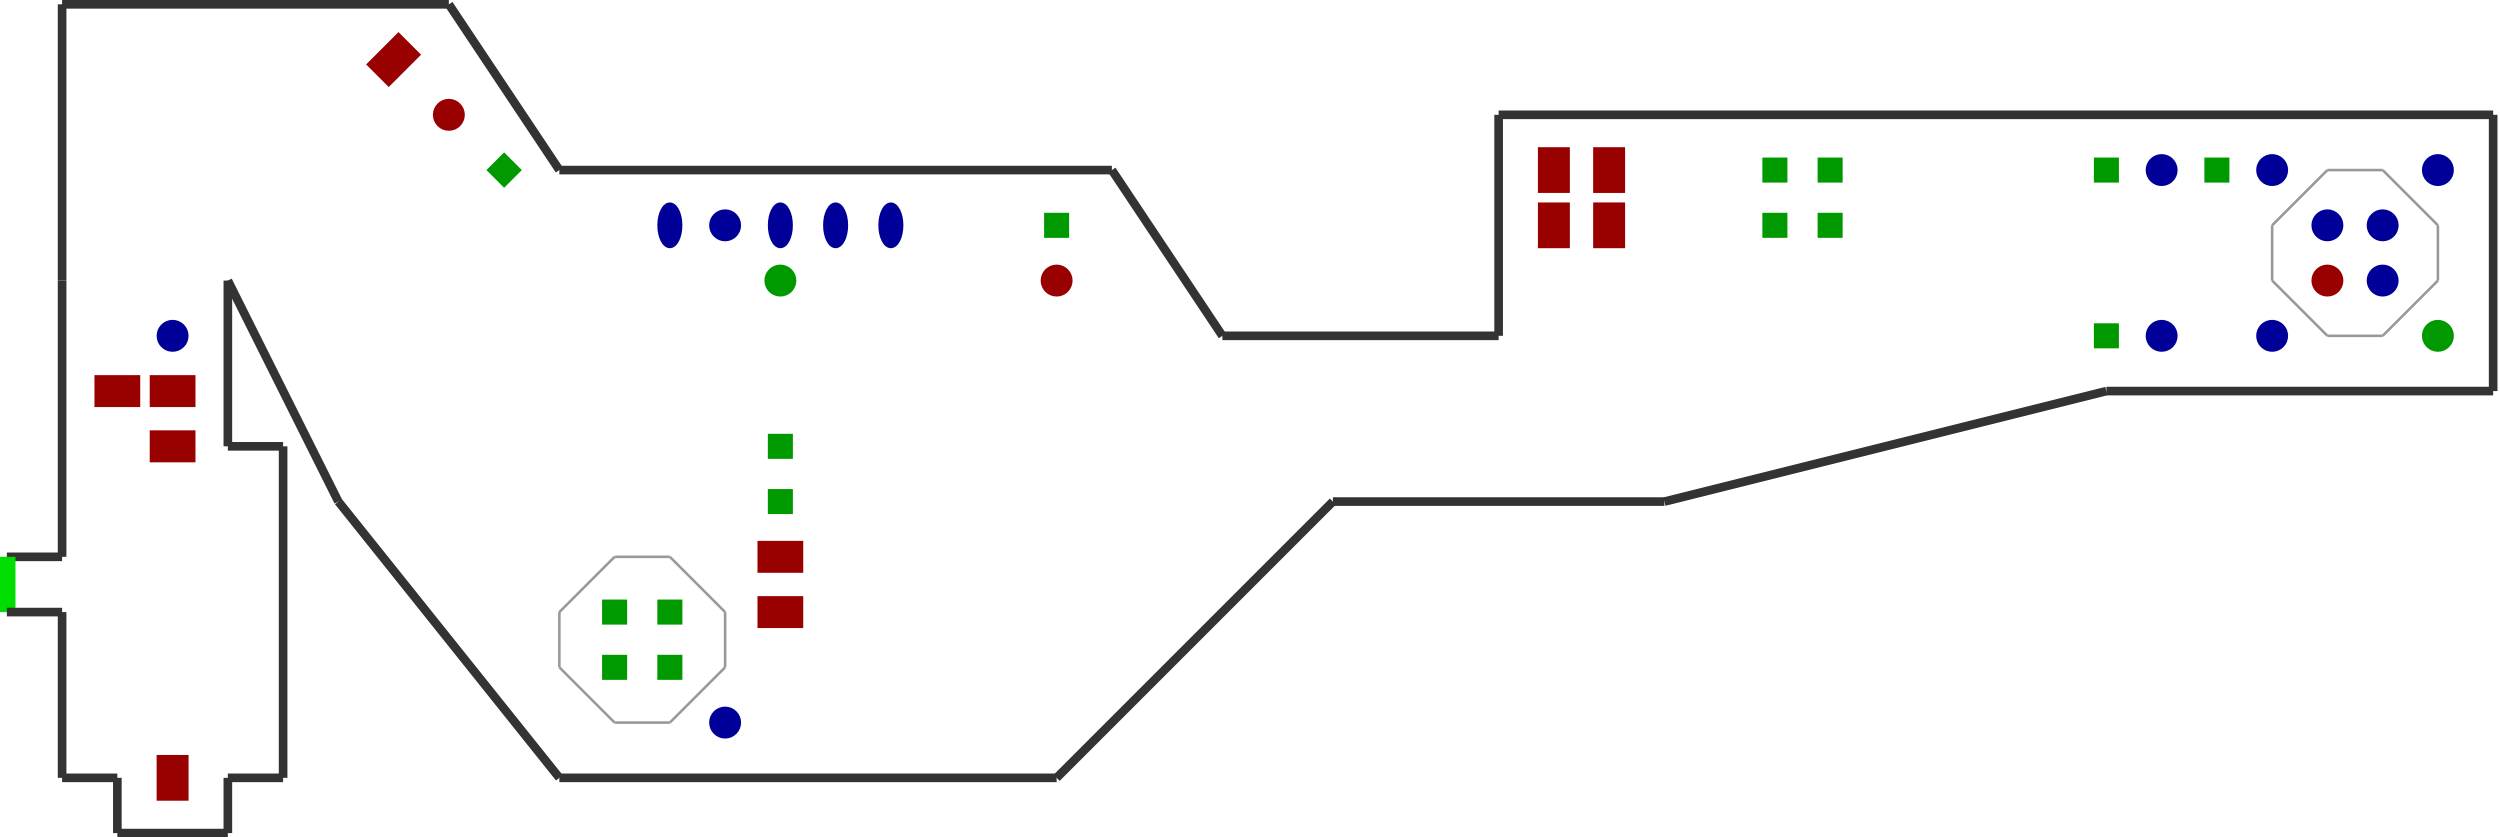 <?xml version="1.0" encoding="utf-8" ?>
<svg baseProfile="tiny" height="343" version="1.2" viewBox="0 0 2890 970" width="1024" xmlns="http://www.w3.org/2000/svg" xmlns:ev="http://www.w3.org/2001/xml-events" xmlns:xlink="http://www.w3.org/1999/xlink"><defs /><line stroke="#333" stroke-width="10" x1="389.0" x2="645.0" y1="581.0" y2="901.0" /><line stroke="#333" stroke-width="10" x1="645.0" x2="1221.0" y1="901.0" y2="901.0" /><line stroke="#333" stroke-width="10" x1="1221.0" x2="1541.0" y1="901.0" y2="581.0" /><line stroke="#333" stroke-width="10" x1="1285.0" x2="645.0" y1="197.0" y2="197.0" /><line stroke="#999" stroke-width="3" x1="645.0" x2="709.0" y1="773.0" y2="837.0" /><line stroke="#999" stroke-width="3" x1="709.0" x2="773.0" y1="837.0" y2="837.0" /><line stroke="#999" stroke-width="3" x1="773.0" x2="837.0" y1="837.0" y2="773.0" /><line stroke="#999" stroke-width="3" x1="837.0" x2="837.0" y1="773.0" y2="709.0" /><line stroke="#999" stroke-width="3" x1="837.0" x2="773.0" y1="709.0" y2="645.0" /><line stroke="#999" stroke-width="3" x1="773.0" x2="709.0" y1="645.0" y2="645.0" /><line stroke="#999" stroke-width="3" x1="709.0" x2="645.0" y1="645.0" y2="709.0" /><line stroke="#999" stroke-width="3" x1="645.0" x2="645.0" y1="709.0" y2="773.0" /><line stroke="#333" stroke-width="10" x1="1413.0" x2="1285.0" y1="389.0" y2="197.0" /><line stroke="#333" stroke-width="10" x1="1541.0" x2="1925.0" y1="581.0" y2="581.0" /><line stroke="#333" stroke-width="10" x1="1925.0" x2="2437.0" y1="581.0" y2="453.0" /><line stroke="#333" stroke-width="10" x1="2437.0" x2="2885.0" y1="453.0" y2="453.0" /><line stroke="#333" stroke-width="10" x1="2885.0" x2="2885.0" y1="453.0" y2="133.0" /><line stroke="#333" stroke-width="10" x1="2885.0" x2="1733.0" y1="133.0" y2="133.0" /><line stroke="#333" stroke-width="10" x1="1733.0" x2="1733.0" y1="133.0" y2="389.0" /><line stroke="#333" stroke-width="10" x1="1733.0" x2="1413.0" y1="389.0" y2="389.0" /><line stroke="#333" stroke-width="10" x1="261.0" x2="389.0" y1="325.0" y2="581.0" /><line stroke="#333" stroke-width="10" x1="69.0" x2="69.0" y1="5.0" y2="325.0" /><line stroke="#333" stroke-width="10" x1="517.0" x2="69.0" y1="5.0" y2="5.0" /><line stroke="#333" stroke-width="10" x1="645.0" x2="517.0" y1="197.0" y2="5.0" /><line stroke="#999" stroke-width="3" x1="2629.0" x2="2693.0" y1="325.0" y2="389.0" /><line stroke="#999" stroke-width="3" x1="2693.0" x2="2757.0" y1="389.0" y2="389.0" /><line stroke="#999" stroke-width="3" x1="2757.0" x2="2821.0" y1="389.0" y2="325.0" /><line stroke="#999" stroke-width="3" x1="2821.0" x2="2821.0" y1="325.0" y2="261.0" /><line stroke="#999" stroke-width="3" x1="2821.0" x2="2757.0" y1="261.0" y2="197.0" /><line stroke="#999" stroke-width="3" x1="2757.0" x2="2693.0" y1="197.0" y2="197.0" /><line stroke="#999" stroke-width="3" x1="2693.0" x2="2629.0" y1="197.0" y2="261.0" /><line stroke="#999" stroke-width="3" x1="2629.0" x2="2629.0" y1="261.0" y2="325.0" /><line stroke="#333" stroke-width="10" x1="69.0" x2="69.0" y1="325.0" y2="645.0" /><line stroke="#333" stroke-width="10" x1="69.0" x2="5.0" y1="645.0" y2="645.0" /><line stroke="#0d0" stroke-width="20" x1="5.0" x2="5.0" y1="645.0" y2="709.0" /><line stroke="#333" stroke-width="10" x1="5.0" x2="69.0" y1="709.0" y2="709.0" /><line stroke="#333" stroke-width="10" x1="69.0" x2="69.0" y1="709.0" y2="901.0" /><line stroke="#333" stroke-width="10" x1="69.0" x2="133.0" y1="901.0" y2="901.0" /><line stroke="#333" stroke-width="10" x1="133.0" x2="133.0" y1="901.0" y2="965.0" /><line stroke="#333" stroke-width="10" x1="133.0" x2="261.0" y1="965.0" y2="965.0" /><line stroke="#333" stroke-width="10" x1="261.0" x2="261.0" y1="965.0" y2="901.0" /><line stroke="#333" stroke-width="10" x1="261.0" x2="325.0" y1="901.0" y2="901.0" /><line stroke="#333" stroke-width="10" x1="325.0" x2="325.0" y1="901.0" y2="517.0" /><line stroke="#333" stroke-width="10" x1="325.0" x2="261.0" y1="517.0" y2="517.0" /><line stroke="#333" stroke-width="10" x1="261.0" x2="261.0" y1="517.0" y2="325.0" /><rect fill="#090" height="24" stroke="#090" stroke-width="5" transform="rotate(0,709.0,709.0)" width="24" x="697.0" y="697.0" /><rect fill="#090" height="24" stroke="#090" stroke-width="5" transform="rotate(0,773.0,709.0)" width="24" x="761.0" y="697.0" /><rect fill="#090" height="24" stroke="#090" stroke-width="5" transform="rotate(0,773.0,773.0)" width="24" x="761.0" y="761.0" /><rect fill="#090" height="24" stroke="#090" stroke-width="5" transform="rotate(0,709.0,773.0)" width="24" x="697.0" y="761.0" /><circle cx="837.0" cy="261.0" fill="#009" r="16" stroke="#009" stroke-width="5" /><rect fill="#900" height="48" stroke="#900" stroke-width="5" transform="rotate(225,453.0,69.0)" width="32" x="437.0" y="45.0" /><rect fill="#900" height="48" stroke="#900" stroke-width="5" transform="rotate(180,1797.0,261.0)" width="32" x="1781.0" y="237.0" /><rect fill="#900" height="48" stroke="#900" stroke-width="5" transform="rotate(270,197.0,517.0)" width="32" x="181.0" y="493.0" /><rect fill="#900" height="48" stroke="#900" stroke-width="5" transform="rotate(270,197.0,453.0)" width="32" x="181.0" y="429.0" /><rect fill="#900" height="48" stroke="#900" stroke-width="5" transform="rotate(90,901.0,645.0)" width="32" x="885.0" y="621.0" /><rect fill="#900" height="48" stroke="#900" stroke-width="5" transform="rotate(90,901.0,709.0)" width="32" x="885.0" y="685.0" /><rect fill="#900" height="48" stroke="#900" stroke-width="5" transform="rotate(270,133.0,453.0)" width="32" x="117.0" y="429.0" /><circle cx="837.0" cy="837.0" fill="#009" r="16" stroke="#009" stroke-width="5" /><rect fill="#090" height="24" stroke="#090" stroke-width="5" transform="rotate(0,2053.0,197.0)" width="24" x="2041.0" y="185.0" /><rect fill="#090" height="24" stroke="#090" stroke-width="5" transform="rotate(0,2117.0,197.0)" width="24" x="2105.0" y="185.0" /><rect fill="#090" height="24" stroke="#090" stroke-width="5" transform="rotate(0,2117.0,261.0)" width="24" x="2105.0" y="249.0" /><rect fill="#090" height="24" stroke="#090" stroke-width="5" transform="rotate(0,2053.0,261.0)" width="24" x="2041.0" y="249.0" /><rect fill="#900" height="48" stroke="#900" stroke-width="5" transform="rotate(0,1861.0,197.0)" width="32" x="1845.0" y="173.0" /><rect fill="#900" height="48" stroke="#900" stroke-width="5" transform="rotate(180,1797.0,197.0)" width="32" x="1781.0" y="173.0" /><rect fill="#900" height="48" stroke="#900" stroke-width="5" transform="rotate(0,1861.0,261.0)" width="32" x="1845.0" y="237.0" /><rect fill="#090" height="24" stroke="#090" stroke-width="5" transform="rotate(0,901.0,517.0)" width="24" x="889.0" y="505.0" /><ellipse cx="965.0" cy="261.0" fill="#009" rx="12" ry="24" stroke="#009" stroke-width="5" /><ellipse cx="773.0" cy="261.0" fill="#009" rx="12" ry="24" stroke="#009" stroke-width="5" /><ellipse cx="1029.0" cy="261.0" fill="#009" rx="12" ry="24" stroke="#009" stroke-width="5" /><circle cx="517.0" cy="133.0" fill="#900" r="16" stroke="#900" stroke-width="5" /><rect fill="#090" height="24" stroke="#090" stroke-width="5" transform="rotate(315,581.0,197.0)" width="24" x="569.0" y="185.0" /><rect fill="#090" height="24" stroke="#090" stroke-width="5" transform="rotate(90,1221.0,261.0)" width="24" x="1209.0" y="249.0" /><circle cx="1221.0" cy="325.0" fill="#900" r="16" stroke="#900" stroke-width="5" /><rect fill="#090" height="24" stroke="#090" stroke-width="5" transform="rotate(0,2565.0,197.0)" width="24" x="2553.0" y="185.0" /><rect fill="#090" height="24" stroke="#090" stroke-width="5" transform="rotate(270,901.0,581.0)" width="24" x="889.0" y="569.0" /><circle cx="2693.0" cy="325.0" fill="#900" r="16" stroke="#900" stroke-width="5" /><circle cx="2757.0" cy="325.0" fill="#009" r="16" stroke="#009" stroke-width="5" /><circle cx="2693.0" cy="261.0" fill="#009" r="16" stroke="#009" stroke-width="5" /><circle cx="2757.0" cy="261.0" fill="#009" r="16" stroke="#009" stroke-width="5" /><circle cx="197.0" cy="389.0" fill="#009" r="16" stroke="#009" stroke-width="5" /><ellipse cx="901.0" cy="261.0" fill="#009" rx="12" ry="24" stroke="#009" stroke-width="5" /><circle cx="2821.0" cy="197.0" fill="#009" r="16" stroke="#009" stroke-width="5" /><circle cx="2821.0" cy="389.0" fill="#090" r="16" stroke="#090" stroke-width="5" /><rect fill="#900" height="48" stroke="#900" stroke-width="5" transform="rotate(0,197.0,901.0)" width="32" x="181.0" y="877.0" /><circle cx="901.0" cy="325.0" fill="#090" r="16" stroke="#090" stroke-width="5" /><circle cx="2629.0" cy="197.0" fill="#009" r="16" stroke="#009" stroke-width="5" /><circle cx="2629.0" cy="389.0" fill="#009" r="16" stroke="#009" stroke-width="5" /><circle cx="2501.0" cy="197.0" fill="#009" r="16" stroke="#009" stroke-width="5" /><circle cx="2501.0" cy="389.0" fill="#009" r="16" stroke="#009" stroke-width="5" /><rect fill="#090" height="24" stroke="#090" stroke-width="5" transform="rotate(0,2437.0,389.0)" width="24" x="2425.0" y="377.0" /><rect fill="#090" height="24" stroke="#090" stroke-width="5" transform="rotate(0,2437.0,197.0)" width="24" x="2425.0" y="185.0" /></svg>